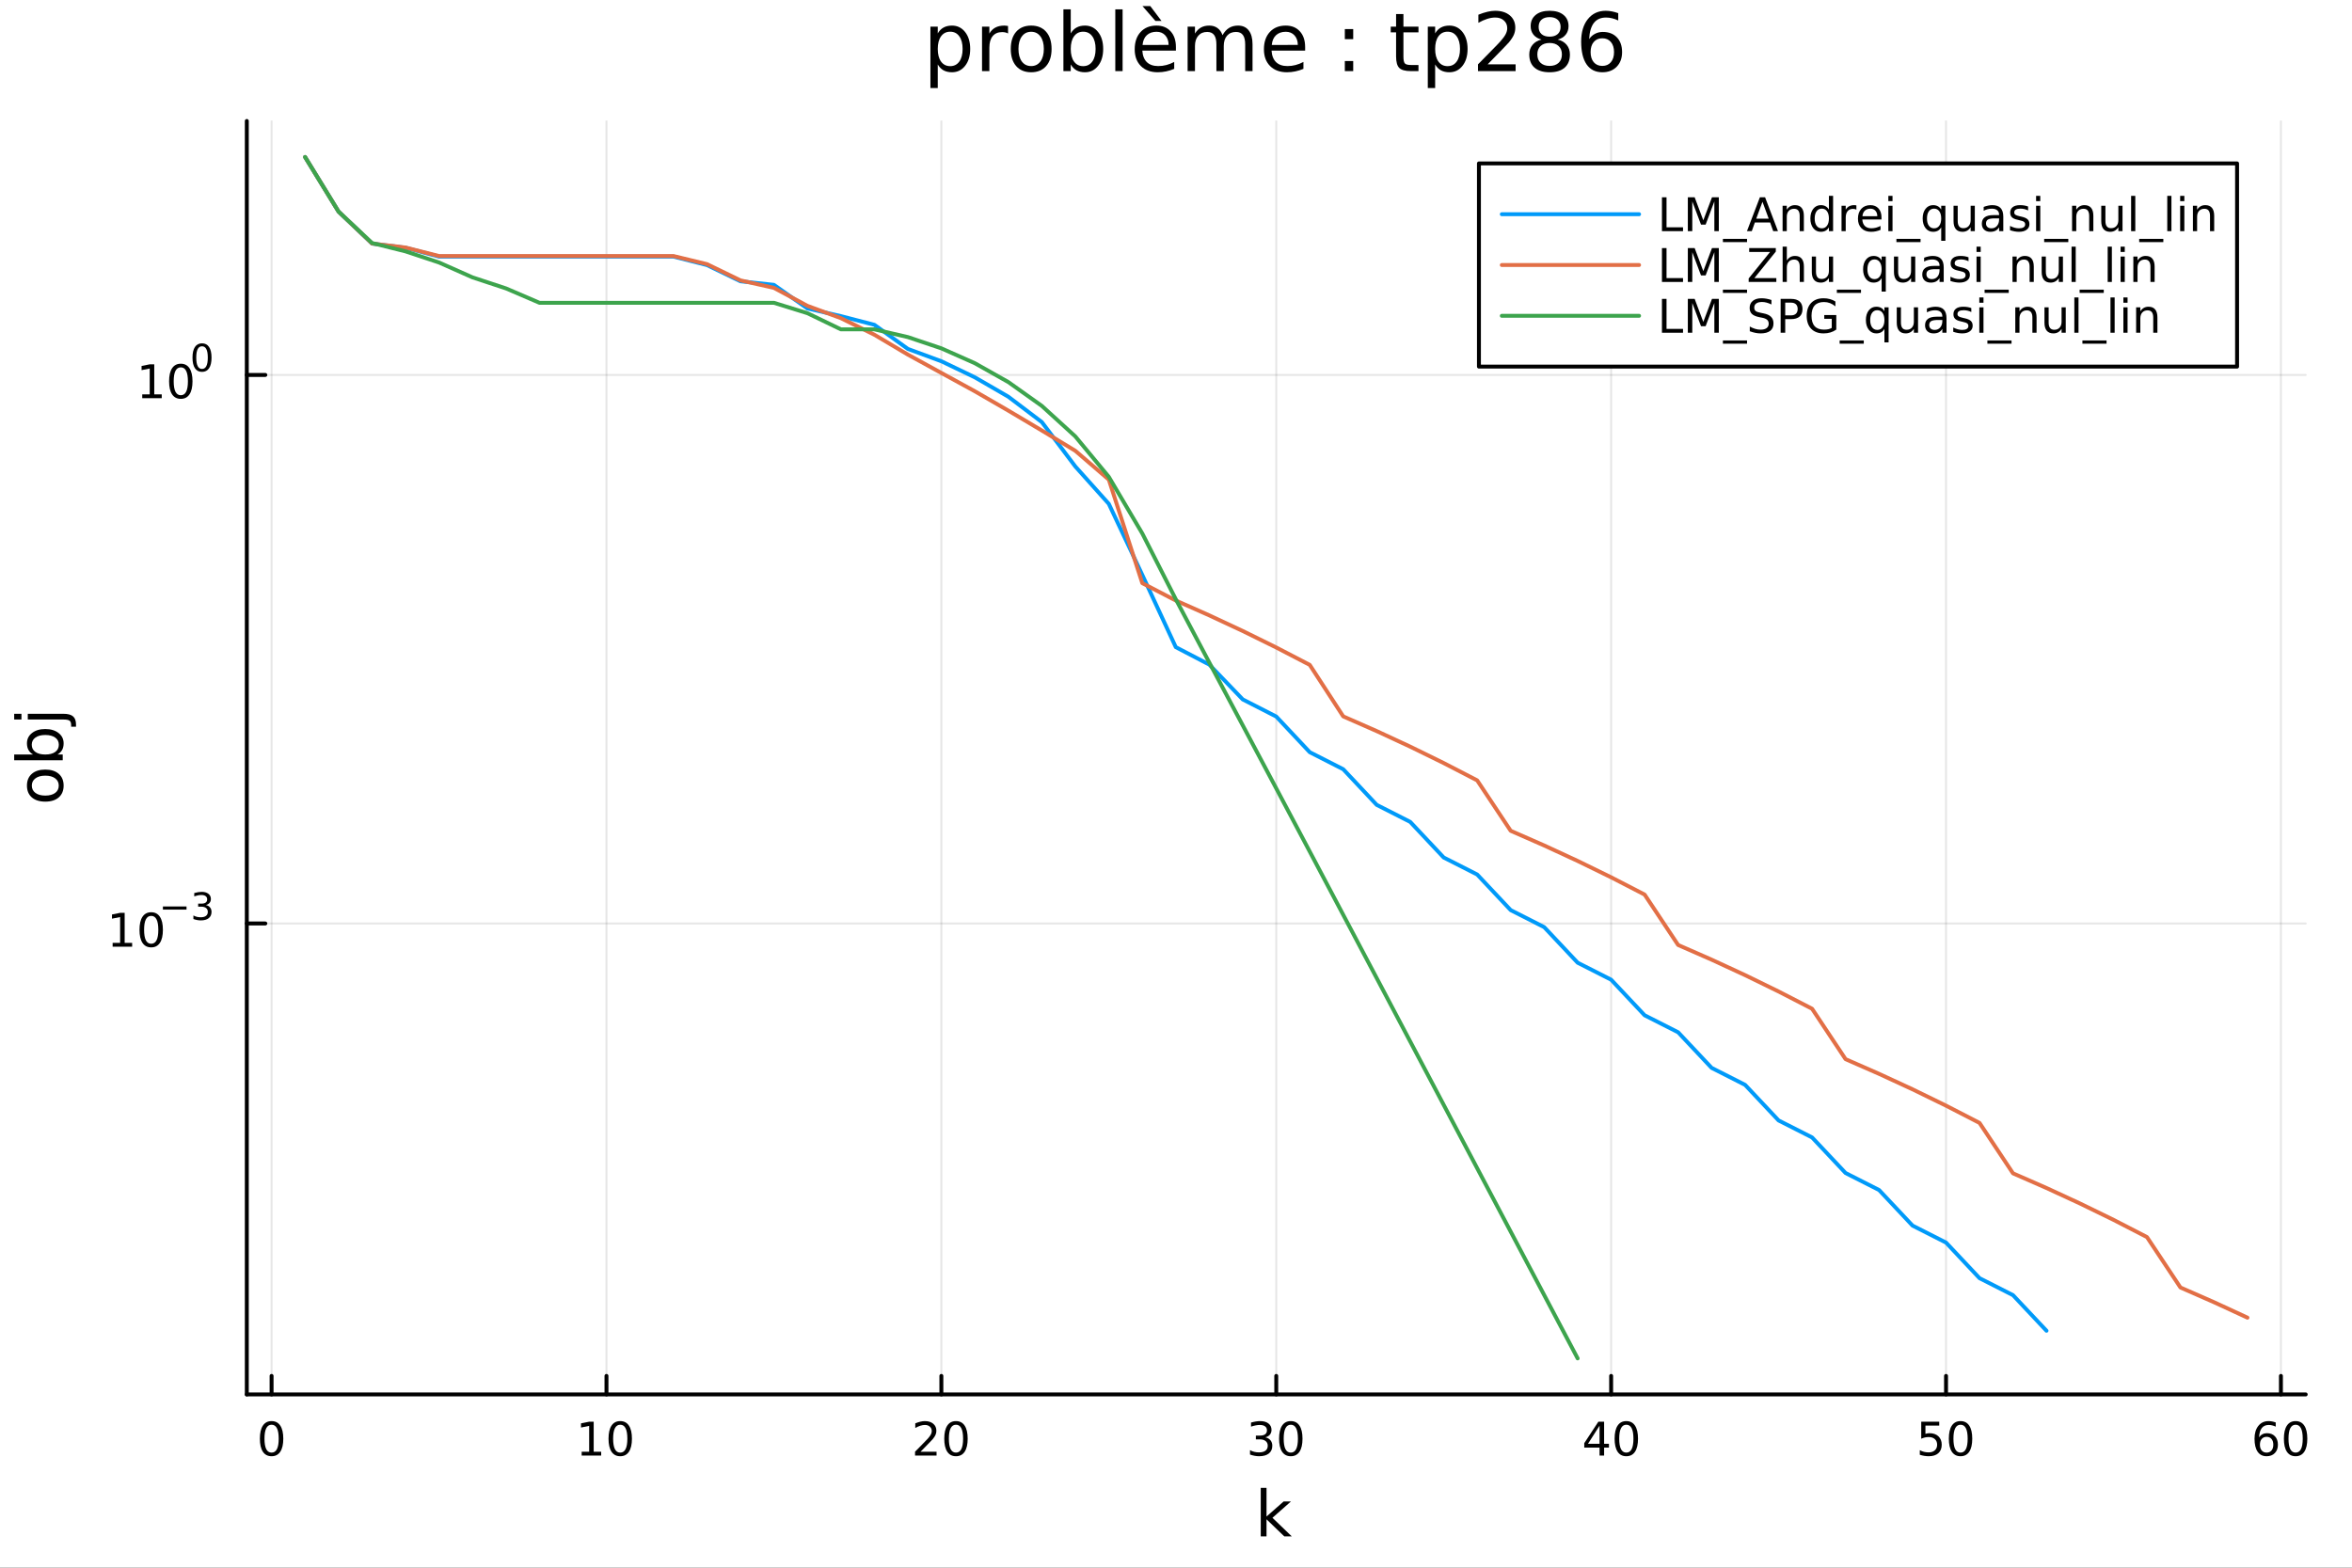 <?xml version="1.0" encoding="utf-8"?>
<svg xmlns="http://www.w3.org/2000/svg" xmlns:xlink="http://www.w3.org/1999/xlink" width="600" height="400" viewBox="0 0 2400 1600">
<rect x="0" y="0" width="2400" height="1600" fill="#333333" stroke="none"/>
<defs>
  <clipPath id="clip500">
    <rect x="0" y="0" width="2400" height="1600"/>
  </clipPath>
</defs>
<path clip-path="url(#clip500)" d="M0 1600 L2400 1600 L2400 0 L0 0  Z" fill="#ffffff" fill-rule="evenodd" fill-opacity="1"/>
<defs>
  <clipPath id="clip501">
    <rect x="480" y="0" width="1681" height="1600"/>
  </clipPath>
</defs>
<path clip-path="url(#clip500)" d="M251.842 1423.18 L2352.76 1423.18 L2352.76 123.472 L251.842 123.472  Z" fill="#ffffff" fill-rule="evenodd" fill-opacity="1"/>
<defs>
  <clipPath id="clip502">
    <rect x="251" y="123" width="2102" height="1301"/>
  </clipPath>
</defs>
<polyline clip-path="url(#clip502)" style="stroke:#000000; stroke-linecap:round; stroke-linejoin:round; stroke-width:2; stroke-opacity:0.1; fill:none" points="277.13,1423.18 277.13,123.472 "/>
<polyline clip-path="url(#clip502)" style="stroke:#000000; stroke-linecap:round; stroke-linejoin:round; stroke-width:2; stroke-opacity:0.1; fill:none" points="618.853,1423.18 618.853,123.472 "/>
<polyline clip-path="url(#clip502)" style="stroke:#000000; stroke-linecap:round; stroke-linejoin:round; stroke-width:2; stroke-opacity:0.1; fill:none" points="960.576,1423.18 960.576,123.472 "/>
<polyline clip-path="url(#clip502)" style="stroke:#000000; stroke-linecap:round; stroke-linejoin:round; stroke-width:2; stroke-opacity:0.1; fill:none" points="1302.3,1423.18 1302.3,123.472 "/>
<polyline clip-path="url(#clip502)" style="stroke:#000000; stroke-linecap:round; stroke-linejoin:round; stroke-width:2; stroke-opacity:0.1; fill:none" points="1644.02,1423.18 1644.02,123.472 "/>
<polyline clip-path="url(#clip502)" style="stroke:#000000; stroke-linecap:round; stroke-linejoin:round; stroke-width:2; stroke-opacity:0.1; fill:none" points="1985.75,1423.18 1985.75,123.472 "/>
<polyline clip-path="url(#clip502)" style="stroke:#000000; stroke-linecap:round; stroke-linejoin:round; stroke-width:2; stroke-opacity:0.1; fill:none" points="2327.47,1423.18 2327.47,123.472 "/>
<polyline clip-path="url(#clip500)" style="stroke:#000000; stroke-linecap:round; stroke-linejoin:round; stroke-width:4; stroke-opacity:1; fill:none" points="251.842,1423.18 2352.76,1423.18 "/>
<polyline clip-path="url(#clip500)" style="stroke:#000000; stroke-linecap:round; stroke-linejoin:round; stroke-width:4; stroke-opacity:1; fill:none" points="277.13,1423.18 277.13,1404.28 "/>
<polyline clip-path="url(#clip500)" style="stroke:#000000; stroke-linecap:round; stroke-linejoin:round; stroke-width:4; stroke-opacity:1; fill:none" points="618.853,1423.18 618.853,1404.28 "/>
<polyline clip-path="url(#clip500)" style="stroke:#000000; stroke-linecap:round; stroke-linejoin:round; stroke-width:4; stroke-opacity:1; fill:none" points="960.576,1423.18 960.576,1404.28 "/>
<polyline clip-path="url(#clip500)" style="stroke:#000000; stroke-linecap:round; stroke-linejoin:round; stroke-width:4; stroke-opacity:1; fill:none" points="1302.3,1423.18 1302.3,1404.28 "/>
<polyline clip-path="url(#clip500)" style="stroke:#000000; stroke-linecap:round; stroke-linejoin:round; stroke-width:4; stroke-opacity:1; fill:none" points="1644.02,1423.18 1644.02,1404.28 "/>
<polyline clip-path="url(#clip500)" style="stroke:#000000; stroke-linecap:round; stroke-linejoin:round; stroke-width:4; stroke-opacity:1; fill:none" points="1985.75,1423.18 1985.75,1404.28 "/>
<polyline clip-path="url(#clip500)" style="stroke:#000000; stroke-linecap:round; stroke-linejoin:round; stroke-width:4; stroke-opacity:1; fill:none" points="2327.47,1423.18 2327.47,1404.28 "/>
<path clip-path="url(#clip500)" d="M277.13 1454.1 Q273.519 1454.1 271.69 1457.66 Q269.885 1461.2 269.885 1468.33 Q269.885 1475.44 271.69 1479.01 Q273.519 1482.55 277.13 1482.55 Q280.764 1482.55 282.57 1479.01 Q284.398 1475.44 284.398 1468.33 Q284.398 1461.2 282.57 1457.66 Q280.764 1454.1 277.13 1454.1 M277.13 1450.39 Q282.94 1450.39 285.996 1455 Q289.074 1459.58 289.074 1468.33 Q289.074 1477.06 285.996 1481.67 Q282.94 1486.25 277.13 1486.25 Q271.32 1486.25 268.241 1481.67 Q265.185 1477.06 265.185 1468.33 Q265.185 1459.58 268.241 1455 Q271.32 1450.39 277.13 1450.39 Z" fill="#000000" fill-rule="nonzero" fill-opacity="1" /><path clip-path="url(#clip500)" d="M593.541 1481.64 L601.179 1481.64 L601.179 1455.28 L592.869 1456.95 L592.869 1452.69 L601.133 1451.02 L605.809 1451.02 L605.809 1481.64 L613.448 1481.64 L613.448 1485.58 L593.541 1485.58 L593.541 1481.64 Z" fill="#000000" fill-rule="nonzero" fill-opacity="1" /><path clip-path="url(#clip500)" d="M632.892 1454.1 Q629.281 1454.1 627.452 1457.66 Q625.647 1461.2 625.647 1468.33 Q625.647 1475.44 627.452 1479.01 Q629.281 1482.55 632.892 1482.55 Q636.526 1482.55 638.332 1479.01 Q640.161 1475.44 640.161 1468.33 Q640.161 1461.2 638.332 1457.66 Q636.526 1454.1 632.892 1454.1 M632.892 1450.39 Q638.702 1450.39 641.758 1455 Q644.837 1459.58 644.837 1468.33 Q644.837 1477.06 641.758 1481.67 Q638.702 1486.25 632.892 1486.25 Q627.082 1486.25 624.003 1481.67 Q620.948 1477.06 620.948 1468.33 Q620.948 1459.58 624.003 1455 Q627.082 1450.39 632.892 1450.39 Z" fill="#000000" fill-rule="nonzero" fill-opacity="1" /><path clip-path="url(#clip500)" d="M939.349 1481.64 L955.669 1481.64 L955.669 1485.58 L933.724 1485.58 L933.724 1481.64 Q936.386 1478.89 940.97 1474.26 Q945.576 1469.61 946.757 1468.27 Q949.002 1465.74 949.882 1464.01 Q950.784 1462.25 950.784 1460.56 Q950.784 1457.8 948.84 1456.07 Q946.919 1454.33 943.817 1454.33 Q941.618 1454.33 939.164 1455.09 Q936.734 1455.86 933.956 1457.41 L933.956 1452.69 Q936.78 1451.55 939.234 1450.97 Q941.687 1450.39 943.724 1450.39 Q949.095 1450.39 952.289 1453.08 Q955.483 1455.77 955.483 1460.26 Q955.483 1462.39 954.673 1464.31 Q953.886 1466.2 951.78 1468.8 Q951.201 1469.47 948.099 1472.69 Q944.997 1475.88 939.349 1481.64 Z" fill="#000000" fill-rule="nonzero" fill-opacity="1" /><path clip-path="url(#clip500)" d="M975.483 1454.1 Q971.872 1454.1 970.044 1457.66 Q968.238 1461.2 968.238 1468.33 Q968.238 1475.44 970.044 1479.01 Q971.872 1482.55 975.483 1482.55 Q979.118 1482.55 980.923 1479.01 Q982.752 1475.44 982.752 1468.33 Q982.752 1461.2 980.923 1457.66 Q979.118 1454.1 975.483 1454.1 M975.483 1450.39 Q981.294 1450.39 984.349 1455 Q987.428 1459.58 987.428 1468.33 Q987.428 1477.06 984.349 1481.67 Q981.294 1486.25 975.483 1486.25 Q969.673 1486.25 966.595 1481.67 Q963.539 1477.06 963.539 1468.33 Q963.539 1459.58 966.595 1455 Q969.673 1450.39 975.483 1450.39 Z" fill="#000000" fill-rule="nonzero" fill-opacity="1" /><path clip-path="url(#clip500)" d="M1291.14 1466.95 Q1294.5 1467.66 1296.37 1469.93 Q1298.27 1472.2 1298.27 1475.53 Q1298.27 1480.65 1294.75 1483.45 Q1291.23 1486.25 1284.75 1486.25 Q1282.58 1486.25 1280.26 1485.81 Q1277.97 1485.39 1275.52 1484.54 L1275.52 1480.02 Q1277.46 1481.16 1279.78 1481.74 Q1282.09 1482.32 1284.61 1482.32 Q1289.01 1482.32 1291.3 1480.58 Q1293.62 1478.84 1293.62 1475.53 Q1293.62 1472.48 1291.47 1470.77 Q1289.34 1469.03 1285.52 1469.03 L1281.49 1469.03 L1281.49 1465.19 L1285.7 1465.19 Q1289.15 1465.19 1290.98 1463.82 Q1292.81 1462.43 1292.81 1459.84 Q1292.81 1457.18 1290.91 1455.77 Q1289.04 1454.33 1285.52 1454.33 Q1283.6 1454.33 1281.4 1454.75 Q1279.2 1455.16 1276.56 1456.04 L1276.56 1451.88 Q1279.22 1451.14 1281.54 1450.77 Q1283.87 1450.39 1285.93 1450.39 Q1291.26 1450.39 1294.36 1452.83 Q1297.46 1455.23 1297.46 1459.35 Q1297.46 1462.22 1295.82 1464.21 Q1294.17 1466.18 1291.14 1466.95 Z" fill="#000000" fill-rule="nonzero" fill-opacity="1" /><path clip-path="url(#clip500)" d="M1317.14 1454.1 Q1313.53 1454.1 1311.7 1457.66 Q1309.89 1461.2 1309.89 1468.33 Q1309.89 1475.44 1311.7 1479.01 Q1313.53 1482.55 1317.14 1482.55 Q1320.77 1482.55 1322.58 1479.01 Q1324.41 1475.44 1324.41 1468.33 Q1324.41 1461.2 1322.58 1457.66 Q1320.77 1454.1 1317.14 1454.1 M1317.14 1450.39 Q1322.95 1450.39 1326 1455 Q1329.08 1459.58 1329.08 1468.33 Q1329.08 1477.06 1326 1481.67 Q1322.95 1486.25 1317.14 1486.25 Q1311.33 1486.25 1308.25 1481.67 Q1305.19 1477.06 1305.19 1468.33 Q1305.19 1459.58 1308.25 1455 Q1311.33 1450.39 1317.14 1450.39 Z" fill="#000000" fill-rule="nonzero" fill-opacity="1" /><path clip-path="url(#clip500)" d="M1632.19 1455.09 L1620.39 1473.54 L1632.19 1473.54 L1632.19 1455.09 M1630.97 1451.02 L1636.85 1451.02 L1636.85 1473.54 L1641.78 1473.54 L1641.78 1477.43 L1636.85 1477.43 L1636.85 1485.58 L1632.19 1485.58 L1632.19 1477.43 L1616.59 1477.43 L1616.59 1472.92 L1630.97 1451.02 Z" fill="#000000" fill-rule="nonzero" fill-opacity="1" /><path clip-path="url(#clip500)" d="M1659.51 1454.1 Q1655.9 1454.1 1654.07 1457.66 Q1652.26 1461.2 1652.26 1468.33 Q1652.26 1475.44 1654.07 1479.01 Q1655.9 1482.55 1659.51 1482.55 Q1663.14 1482.55 1664.95 1479.01 Q1666.78 1475.44 1666.78 1468.33 Q1666.78 1461.2 1664.95 1457.66 Q1663.14 1454.1 1659.51 1454.1 M1659.51 1450.39 Q1665.32 1450.39 1668.37 1455 Q1671.45 1459.58 1671.45 1468.33 Q1671.45 1477.06 1668.37 1481.67 Q1665.32 1486.25 1659.51 1486.25 Q1653.7 1486.25 1650.62 1481.67 Q1647.56 1477.06 1647.56 1468.33 Q1647.56 1459.58 1650.62 1455 Q1653.7 1450.39 1659.51 1450.39 Z" fill="#000000" fill-rule="nonzero" fill-opacity="1" /><path clip-path="url(#clip500)" d="M1960.44 1451.02 L1978.8 1451.02 L1978.8 1454.96 L1964.73 1454.96 L1964.73 1463.43 Q1965.75 1463.08 1966.76 1462.92 Q1967.78 1462.73 1968.8 1462.73 Q1974.59 1462.73 1977.97 1465.9 Q1981.35 1469.08 1981.35 1474.49 Q1981.35 1480.07 1977.87 1483.17 Q1974.4 1486.25 1968.08 1486.25 Q1965.91 1486.25 1963.64 1485.88 Q1961.39 1485.51 1958.99 1484.77 L1958.99 1480.07 Q1961.07 1481.2 1963.29 1481.76 Q1965.51 1482.32 1967.99 1482.32 Q1972 1482.32 1974.33 1480.21 Q1976.67 1478.1 1976.67 1474.49 Q1976.67 1470.88 1974.33 1468.77 Q1972 1466.67 1967.99 1466.67 Q1966.12 1466.67 1964.24 1467.08 Q1962.39 1467.5 1960.44 1468.38 L1960.44 1451.02 Z" fill="#000000" fill-rule="nonzero" fill-opacity="1" /><path clip-path="url(#clip500)" d="M2000.56 1454.1 Q1996.95 1454.1 1995.12 1457.66 Q1993.31 1461.2 1993.31 1468.33 Q1993.31 1475.44 1995.12 1479.01 Q1996.95 1482.55 2000.56 1482.55 Q2004.19 1482.55 2006 1479.01 Q2007.83 1475.44 2007.83 1468.33 Q2007.83 1461.2 2006 1457.66 Q2004.19 1454.1 2000.56 1454.1 M2000.56 1450.39 Q2006.37 1450.39 2009.43 1455 Q2012.5 1459.58 2012.5 1468.33 Q2012.5 1477.06 2009.43 1481.67 Q2006.37 1486.25 2000.56 1486.25 Q1994.75 1486.25 1991.67 1481.67 Q1988.62 1477.06 1988.62 1468.33 Q1988.62 1459.58 1991.67 1455 Q1994.75 1450.39 2000.56 1450.39 Z" fill="#000000" fill-rule="nonzero" fill-opacity="1" /><path clip-path="url(#clip500)" d="M2312.87 1466.44 Q2309.73 1466.44 2307.87 1468.59 Q2306.04 1470.74 2306.04 1474.49 Q2306.04 1478.22 2307.87 1480.39 Q2309.73 1482.55 2312.87 1482.55 Q2316.02 1482.55 2317.85 1480.39 Q2319.7 1478.22 2319.7 1474.49 Q2319.7 1470.74 2317.85 1468.59 Q2316.02 1466.44 2312.87 1466.44 M2322.16 1451.78 L2322.16 1456.04 Q2320.4 1455.21 2318.59 1454.77 Q2316.81 1454.33 2315.05 1454.33 Q2310.42 1454.33 2307.97 1457.45 Q2305.54 1460.58 2305.19 1466.9 Q2306.55 1464.89 2308.61 1463.82 Q2310.67 1462.73 2313.15 1462.73 Q2318.36 1462.73 2321.37 1465.9 Q2324.4 1469.05 2324.4 1474.49 Q2324.4 1479.82 2321.25 1483.03 Q2318.11 1486.25 2312.87 1486.25 Q2306.88 1486.25 2303.71 1481.67 Q2300.54 1477.06 2300.54 1468.33 Q2300.54 1460.14 2304.42 1455.28 Q2308.31 1450.39 2314.86 1450.39 Q2316.62 1450.39 2318.41 1450.74 Q2320.21 1451.09 2322.16 1451.78 Z" fill="#000000" fill-rule="nonzero" fill-opacity="1" /><path clip-path="url(#clip500)" d="M2342.46 1454.1 Q2338.85 1454.1 2337.02 1457.66 Q2335.21 1461.2 2335.21 1468.33 Q2335.21 1475.44 2337.02 1479.01 Q2338.85 1482.55 2342.46 1482.55 Q2346.09 1482.55 2347.9 1479.01 Q2349.73 1475.44 2349.73 1468.33 Q2349.73 1461.2 2347.9 1457.66 Q2346.09 1454.1 2342.46 1454.1 M2342.46 1450.39 Q2348.27 1450.39 2351.32 1455 Q2354.4 1459.58 2354.4 1468.33 Q2354.4 1477.06 2351.32 1481.67 Q2348.27 1486.25 2342.46 1486.25 Q2336.65 1486.25 2333.57 1481.67 Q2330.51 1477.06 2330.51 1468.33 Q2330.51 1459.58 2333.57 1455 Q2336.65 1450.39 2342.46 1450.39 Z" fill="#000000" fill-rule="nonzero" fill-opacity="1" /><path clip-path="url(#clip500)" d="M1286.48 1518.52 L1292.37 1518.52 L1292.37 1547.77 L1309.84 1532.4 L1317.32 1532.4 L1298.42 1549.07 L1318.12 1568.04 L1310.48 1568.04 L1292.37 1550.63 L1292.37 1568.04 L1286.48 1568.04 L1286.48 1518.52 Z" fill="#000000" fill-rule="nonzero" fill-opacity="1" /><polyline clip-path="url(#clip502)" style="stroke:#000000; stroke-linecap:round; stroke-linejoin:round; stroke-width:2; stroke-opacity:0.1; fill:none" points="251.842,942.508 2352.76,942.508 "/>
<polyline clip-path="url(#clip502)" style="stroke:#000000; stroke-linecap:round; stroke-linejoin:round; stroke-width:2; stroke-opacity:0.1; fill:none" points="251.842,382.678 2352.76,382.678 "/>
<polyline clip-path="url(#clip500)" style="stroke:#000000; stroke-linecap:round; stroke-linejoin:round; stroke-width:4; stroke-opacity:1; fill:none" points="251.842,1423.18 251.842,123.472 "/>
<polyline clip-path="url(#clip500)" style="stroke:#000000; stroke-linecap:round; stroke-linejoin:round; stroke-width:4; stroke-opacity:1; fill:none" points="251.842,942.508 270.74,942.508 "/>
<polyline clip-path="url(#clip500)" style="stroke:#000000; stroke-linecap:round; stroke-linejoin:round; stroke-width:4; stroke-opacity:1; fill:none" points="251.842,382.678 270.74,382.678 "/>
<path clip-path="url(#clip500)" d="M114.931 962.301 L122.57 962.301 L122.57 935.935 L114.26 937.602 L114.26 933.343 L122.524 931.676 L127.2 931.676 L127.2 962.301 L134.839 962.301 L134.839 966.236 L114.931 966.236 L114.931 962.301 Z" fill="#000000" fill-rule="nonzero" fill-opacity="1" /><path clip-path="url(#clip500)" d="M154.283 934.755 Q150.672 934.755 148.843 938.319 Q147.038 941.861 147.038 948.991 Q147.038 956.097 148.843 959.662 Q150.672 963.203 154.283 963.203 Q157.917 963.203 159.723 959.662 Q161.552 956.097 161.552 948.991 Q161.552 941.861 159.723 938.319 Q157.917 934.755 154.283 934.755 M154.283 931.051 Q160.093 931.051 163.149 935.657 Q166.227 940.241 166.227 948.991 Q166.227 957.717 163.149 962.324 Q160.093 966.907 154.283 966.907 Q148.473 966.907 145.394 962.324 Q142.339 957.717 142.339 948.991 Q142.339 940.241 145.394 935.657 Q148.473 931.051 154.283 931.051 Z" fill="#000000" fill-rule="nonzero" fill-opacity="1" /><path clip-path="url(#clip500)" d="M166.227 925.152 L190.339 925.152 L190.339 928.35 L166.227 928.35 L166.227 925.152 Z" fill="#000000" fill-rule="nonzero" fill-opacity="1" /><path clip-path="url(#clip500)" d="M210.05 923.685 Q212.777 924.268 214.3 926.111 Q215.842 927.955 215.842 930.663 Q215.842 934.819 212.984 937.095 Q210.125 939.371 204.859 939.371 Q203.091 939.371 201.21 939.014 Q199.348 938.675 197.354 937.979 L197.354 934.312 Q198.934 935.233 200.815 935.703 Q202.696 936.174 204.746 936.174 Q208.319 936.174 210.181 934.763 Q212.062 933.352 212.062 930.663 Q212.062 928.18 210.313 926.789 Q208.583 925.378 205.479 925.378 L202.207 925.378 L202.207 922.256 L205.63 922.256 Q208.432 922.256 209.918 921.146 Q211.404 920.018 211.404 917.911 Q211.404 915.748 209.861 914.601 Q208.338 913.435 205.479 913.435 Q203.918 913.435 202.132 913.774 Q200.345 914.112 198.201 914.827 L198.201 911.441 Q200.364 910.84 202.244 910.539 Q204.144 910.238 205.818 910.238 Q210.144 910.238 212.664 912.212 Q215.184 914.169 215.184 917.516 Q215.184 919.848 213.849 921.466 Q212.513 923.065 210.05 923.685 Z" fill="#000000" fill-rule="nonzero" fill-opacity="1" /><path clip-path="url(#clip500)" d="M145.137 402.471 L152.776 402.471 L152.776 376.105 L144.465 377.772 L144.465 373.512 L152.729 371.846 L157.405 371.846 L157.405 402.471 L165.044 402.471 L165.044 406.406 L145.137 406.406 L145.137 402.471 Z" fill="#000000" fill-rule="nonzero" fill-opacity="1" /><path clip-path="url(#clip500)" d="M184.488 374.925 Q180.877 374.925 179.049 378.489 Q177.243 382.031 177.243 389.161 Q177.243 396.267 179.049 399.832 Q180.877 403.373 184.488 403.373 Q188.123 403.373 189.928 399.832 Q191.757 396.267 191.757 389.161 Q191.757 382.031 189.928 378.489 Q188.123 374.925 184.488 374.925 M184.488 371.221 Q190.299 371.221 193.354 375.827 Q196.433 380.411 196.433 389.161 Q196.433 397.887 193.354 402.494 Q190.299 407.077 184.488 407.077 Q178.678 407.077 175.6 402.494 Q172.544 397.887 172.544 389.161 Q172.544 380.411 175.6 375.827 Q178.678 371.221 184.488 371.221 Z" fill="#000000" fill-rule="nonzero" fill-opacity="1" /><path clip-path="url(#clip500)" d="M206.138 353.417 Q203.204 353.417 201.718 356.313 Q200.251 359.191 200.251 364.984 Q200.251 370.758 201.718 373.654 Q203.204 376.532 206.138 376.532 Q209.09 376.532 210.557 373.654 Q212.043 370.758 212.043 364.984 Q212.043 359.191 210.557 356.313 Q209.09 353.417 206.138 353.417 M206.138 350.408 Q210.858 350.408 213.341 354.15 Q215.842 357.874 215.842 364.984 Q215.842 372.074 213.341 375.817 Q210.858 379.541 206.138 379.541 Q201.417 379.541 198.915 375.817 Q196.433 372.074 196.433 364.984 Q196.433 357.874 198.915 354.15 Q201.417 350.408 206.138 350.408 Z" fill="#000000" fill-rule="nonzero" fill-opacity="1" /><path clip-path="url(#clip500)" d="M32.462 801.797 Q32.462 806.507 36.154 809.244 Q39.815 811.982 46.212 811.982 Q52.609 811.982 56.302 809.276 Q59.962 806.539 59.962 801.797 Q59.962 797.118 56.27 794.381 Q52.578 791.643 46.212 791.643 Q39.878 791.643 36.186 794.381 Q32.462 797.118 32.462 801.797 M27.497 801.797 Q27.497 794.158 32.462 789.797 Q37.427 785.437 46.212 785.437 Q54.965 785.437 59.962 789.797 Q64.927 794.158 64.927 801.797 Q64.927 809.467 59.962 813.828 Q54.965 818.156 46.212 818.156 Q37.427 818.156 32.462 813.828 Q27.497 809.467 27.497 801.797 Z" fill="#000000" fill-rule="nonzero" fill-opacity="1" /><path clip-path="url(#clip500)" d="M46.212 750.139 Q39.751 750.139 36.09 752.812 Q32.398 755.454 32.398 760.101 Q32.398 764.748 36.09 767.422 Q39.751 770.064 46.212 770.064 Q52.673 770.064 56.365 767.422 Q60.026 764.748 60.026 760.101 Q60.026 755.454 56.365 752.812 Q52.673 750.139 46.212 750.139 M33.767 770.064 Q30.584 768.218 29.056 765.417 Q27.497 762.584 27.497 758.669 Q27.497 752.176 32.653 748.134 Q37.809 744.06 46.212 744.06 Q54.615 744.06 59.771 748.134 Q64.927 752.176 64.927 758.669 Q64.927 762.584 63.399 765.417 Q61.84 768.218 58.657 770.064 L64.004 770.064 L64.004 775.952 L14.479 775.952 L14.479 770.064 L33.767 770.064 Z" fill="#000000" fill-rule="nonzero" fill-opacity="1" /><path clip-path="url(#clip500)" d="M28.356 734.352 L28.356 728.495 L64.641 728.495 Q71.452 728.495 74.508 731.105 Q77.563 733.684 77.563 739.445 L77.563 741.673 L72.598 741.673 L72.598 740.113 Q72.598 736.771 71.038 735.561 Q69.51 734.352 64.641 734.352 L28.356 734.352 M14.479 734.352 L14.479 728.495 L21.895 728.495 L21.895 734.352 L14.479 734.352 Z" fill="#000000" fill-rule="nonzero" fill-opacity="1" /><path clip-path="url(#clip500)" d="M956.899 65.77 L956.899 89.833 L949.405 89.833 L949.405 27.206 L956.899 27.206 L956.899 34.092 Q959.248 30.041 962.813 28.097 Q966.418 26.112 971.401 26.112 Q979.665 26.112 984.81 32.675 Q989.995 39.237 989.995 49.931 Q989.995 60.626 984.81 67.188 Q979.665 73.751 971.401 73.751 Q966.418 73.751 962.813 71.806 Q959.248 69.821 956.899 65.77 M982.257 49.931 Q982.257 41.708 978.855 37.05 Q975.492 32.35 969.578 32.35 Q963.664 32.35 960.261 37.05 Q956.899 41.708 956.899 49.931 Q956.899 58.155 960.261 62.854 Q963.664 67.512 969.578 67.512 Q975.492 67.512 978.855 62.854 Q982.257 58.155 982.257 49.931 Z" fill="#000000" fill-rule="nonzero" fill-opacity="1" /><path clip-path="url(#clip500)" d="M1028.64 34.173 Q1027.38 33.444 1025.89 33.12 Q1024.43 32.756 1022.64 32.756 Q1016.33 32.756 1012.92 36.888 Q1009.56 40.979 1009.56 48.676 L1009.56 72.576 L1002.07 72.576 L1002.07 27.206 L1009.56 27.206 L1009.56 34.254 Q1011.91 30.122 1015.68 28.138 Q1019.44 26.112 1024.83 26.112 Q1025.6 26.112 1026.53 26.234 Q1027.47 26.315 1028.6 26.517 L1028.64 34.173 Z" fill="#000000" fill-rule="nonzero" fill-opacity="1" /><path clip-path="url(#clip500)" d="M1052.22 32.431 Q1046.22 32.431 1042.74 37.131 Q1039.25 41.789 1039.25 49.931 Q1039.25 58.074 1042.7 62.773 Q1046.18 67.431 1052.22 67.431 Q1058.17 67.431 1061.66 62.732 Q1065.14 58.033 1065.14 49.931 Q1065.14 41.87 1061.66 37.171 Q1058.17 32.431 1052.22 32.431 M1052.22 26.112 Q1061.94 26.112 1067.49 32.431 Q1073.04 38.751 1073.04 49.931 Q1073.04 61.071 1067.49 67.431 Q1061.94 73.751 1052.22 73.751 Q1042.45 73.751 1036.9 67.431 Q1031.39 61.071 1031.39 49.931 Q1031.39 38.751 1036.9 32.431 Q1042.45 26.112 1052.22 26.112 Z" fill="#000000" fill-rule="nonzero" fill-opacity="1" /><path clip-path="url(#clip500)" d="M1117.96 49.931 Q1117.96 41.708 1114.56 37.05 Q1111.2 32.35 1105.28 32.35 Q1099.37 32.35 1095.97 37.05 Q1092.6 41.708 1092.6 49.931 Q1092.6 58.155 1095.97 62.854 Q1099.37 67.512 1105.28 67.512 Q1111.2 67.512 1114.56 62.854 Q1117.96 58.155 1117.96 49.931 M1092.6 34.092 Q1094.95 30.041 1098.52 28.097 Q1102.12 26.112 1107.11 26.112 Q1115.37 26.112 1120.51 32.675 Q1125.7 39.237 1125.7 49.931 Q1125.7 60.626 1120.51 67.188 Q1115.37 73.751 1107.11 73.751 Q1102.12 73.751 1098.52 71.806 Q1094.95 69.821 1092.6 65.77 L1092.6 72.576 L1085.11 72.576 L1085.11 9.544 L1092.6 9.544 L1092.6 34.092 Z" fill="#000000" fill-rule="nonzero" fill-opacity="1" /><path clip-path="url(#clip500)" d="M1138.06 9.544 L1145.51 9.544 L1145.51 72.576 L1138.06 72.576 L1138.06 9.544 Z" fill="#000000" fill-rule="nonzero" fill-opacity="1" /><path clip-path="url(#clip500)" d="M1199.91 48.028 L1199.91 51.673 L1165.64 51.673 Q1166.13 59.37 1170.26 63.421 Q1174.43 67.431 1181.85 67.431 Q1186.14 67.431 1190.15 66.378 Q1194.2 65.325 1198.17 63.218 L1198.17 70.267 Q1194.16 71.968 1189.95 72.86 Q1185.73 73.751 1181.4 73.751 Q1170.54 73.751 1164.18 67.431 Q1157.86 61.112 1157.86 50.337 Q1157.86 39.197 1163.86 32.675 Q1169.9 26.112 1180.1 26.112 Q1189.26 26.112 1194.57 32.026 Q1199.91 37.9 1199.91 48.028 M1192.46 45.84 Q1192.38 39.723 1189.02 36.077 Q1185.69 32.431 1180.18 32.431 Q1173.95 32.431 1170.18 35.956 Q1166.45 39.48 1165.88 45.88 L1192.46 45.84 M1173.78 6.222 L1185.21 21.373 L1179.01 21.373 L1165.8 6.222 L1173.78 6.222 Z" fill="#000000" fill-rule="nonzero" fill-opacity="1" /><path clip-path="url(#clip500)" d="M1247.47 35.915 Q1250.27 30.892 1254.15 28.502 Q1258.04 26.112 1263.31 26.112 Q1270.4 26.112 1274.25 31.095 Q1278.09 36.037 1278.09 45.192 L1278.09 72.576 L1270.6 72.576 L1270.6 45.435 Q1270.6 38.913 1268.29 35.753 Q1265.98 32.594 1261.24 32.594 Q1255.45 32.594 1252.09 36.442 Q1248.73 40.29 1248.73 46.934 L1248.73 72.576 L1241.23 72.576 L1241.23 45.435 Q1241.23 38.873 1238.92 35.753 Q1236.61 32.594 1231.79 32.594 Q1226.08 32.594 1222.72 36.482 Q1219.36 40.331 1219.36 46.934 L1219.36 72.576 L1211.86 72.576 L1211.86 27.206 L1219.36 27.206 L1219.36 34.254 Q1221.91 30.082 1225.47 28.097 Q1229.04 26.112 1233.94 26.112 Q1238.88 26.112 1242.33 28.624 Q1245.81 31.135 1247.47 35.915 Z" fill="#000000" fill-rule="nonzero" fill-opacity="1" /><path clip-path="url(#clip500)" d="M1331.77 48.028 L1331.77 51.673 L1297.5 51.673 Q1297.98 59.37 1302.12 63.421 Q1306.29 67.431 1313.7 67.431 Q1318 67.431 1322.01 66.378 Q1326.06 65.325 1330.03 63.218 L1330.03 70.267 Q1326.02 71.968 1321.8 72.86 Q1317.59 73.751 1313.26 73.751 Q1302.4 73.751 1296.04 67.431 Q1289.72 61.112 1289.72 50.337 Q1289.72 39.197 1295.72 32.675 Q1301.75 26.112 1311.96 26.112 Q1321.12 26.112 1326.42 32.026 Q1331.77 37.9 1331.77 48.028 M1324.32 45.84 Q1324.23 39.723 1320.87 36.077 Q1317.55 32.431 1312.04 32.431 Q1305.8 32.431 1302.04 35.956 Q1298.31 39.48 1297.74 45.88 L1324.32 45.84 Z" fill="#000000" fill-rule="nonzero" fill-opacity="1" /><path clip-path="url(#clip500)" d="M1372.28 62.287 L1380.83 62.287 L1380.83 72.576 L1372.28 72.576 L1372.28 62.287 M1372.28 29.677 L1380.83 29.677 L1380.83 39.966 L1372.28 39.966 L1372.28 29.677 Z" fill="#000000" fill-rule="nonzero" fill-opacity="1" /><path clip-path="url(#clip500)" d="M1432.07 14.324 L1432.07 27.206 L1447.42 27.206 L1447.42 32.999 L1432.07 32.999 L1432.07 57.628 Q1432.07 63.178 1433.57 64.758 Q1435.11 66.338 1439.77 66.338 L1447.42 66.338 L1447.42 72.576 L1439.77 72.576 Q1431.14 72.576 1427.86 69.376 Q1424.58 66.135 1424.58 57.628 L1424.58 32.999 L1419.11 32.999 L1419.11 27.206 L1424.58 27.206 L1424.58 14.324 L1432.07 14.324 Z" fill="#000000" fill-rule="nonzero" fill-opacity="1" /><path clip-path="url(#clip500)" d="M1464.44 65.77 L1464.44 89.833 L1456.94 89.833 L1456.94 27.206 L1464.44 27.206 L1464.44 34.092 Q1466.79 30.041 1470.35 28.097 Q1473.96 26.112 1478.94 26.112 Q1487.2 26.112 1492.35 32.675 Q1497.53 39.237 1497.53 49.931 Q1497.53 60.626 1492.35 67.188 Q1487.2 73.751 1478.94 73.751 Q1473.96 73.751 1470.35 71.806 Q1466.79 69.821 1464.44 65.77 M1489.8 49.931 Q1489.8 41.708 1486.39 37.05 Q1483.03 32.35 1477.12 32.35 Q1471.2 32.35 1467.8 37.05 Q1464.44 41.708 1464.44 49.931 Q1464.44 58.155 1467.8 62.854 Q1471.2 67.512 1477.12 67.512 Q1483.03 67.512 1486.39 62.854 Q1489.8 58.155 1489.8 49.931 Z" fill="#000000" fill-rule="nonzero" fill-opacity="1" /><path clip-path="url(#clip500)" d="M1517.99 65.689 L1546.55 65.689 L1546.55 72.576 L1508.15 72.576 L1508.15 65.689 Q1512.8 60.869 1520.83 52.767 Q1528.89 44.625 1530.95 42.275 Q1534.88 37.86 1536.42 34.822 Q1538 31.743 1538 28.786 Q1538 23.965 1534.6 20.927 Q1531.24 17.889 1525.81 17.889 Q1521.96 17.889 1517.67 19.226 Q1513.41 20.562 1508.55 23.276 L1508.55 15.013 Q1513.49 13.028 1517.79 12.015 Q1522.08 11.002 1525.65 11.002 Q1535.04 11.002 1540.63 15.701 Q1546.22 20.4 1546.22 28.259 Q1546.22 31.986 1544.81 35.348 Q1543.43 38.67 1539.74 43.207 Q1538.73 44.382 1533.3 50.013 Q1527.87 55.603 1517.99 65.689 Z" fill="#000000" fill-rule="nonzero" fill-opacity="1" /><path clip-path="url(#clip500)" d="M1581.22 43.855 Q1575.39 43.855 1572.03 46.974 Q1568.71 50.093 1568.71 55.562 Q1568.71 61.031 1572.03 64.15 Q1575.39 67.269 1581.22 67.269 Q1587.06 67.269 1590.42 64.15 Q1593.78 60.99 1593.78 55.562 Q1593.78 50.093 1590.42 46.974 Q1587.1 43.855 1581.22 43.855 M1573.04 40.371 Q1567.78 39.075 1564.82 35.47 Q1561.9 31.864 1561.9 26.679 Q1561.9 19.428 1567.05 15.215 Q1572.23 11.002 1581.22 11.002 Q1590.26 11.002 1595.4 15.215 Q1600.55 19.428 1600.55 26.679 Q1600.55 31.864 1597.59 35.47 Q1594.67 39.075 1589.45 40.371 Q1595.36 41.749 1598.64 45.759 Q1601.96 49.769 1601.96 55.562 Q1601.96 64.353 1596.58 69.052 Q1591.23 73.751 1581.22 73.751 Q1571.22 73.751 1565.83 69.052 Q1560.48 64.353 1560.48 55.562 Q1560.48 49.769 1563.81 45.759 Q1567.13 41.749 1573.04 40.371 M1570.04 27.449 Q1570.04 32.148 1572.96 34.781 Q1575.92 37.414 1581.22 37.414 Q1586.49 37.414 1589.45 34.781 Q1592.45 32.148 1592.45 27.449 Q1592.45 22.75 1589.45 20.117 Q1586.49 17.484 1581.22 17.484 Q1575.92 17.484 1572.96 20.117 Q1570.04 22.75 1570.04 27.449 Z" fill="#000000" fill-rule="nonzero" fill-opacity="1" /><path clip-path="url(#clip500)" d="M1635.02 39.075 Q1629.51 39.075 1626.27 42.842 Q1623.07 46.61 1623.07 53.172 Q1623.07 59.694 1626.27 63.502 Q1629.51 67.269 1635.02 67.269 Q1640.53 67.269 1643.73 63.502 Q1646.97 59.694 1646.97 53.172 Q1646.97 46.61 1643.73 42.842 Q1640.53 39.075 1635.02 39.075 M1651.26 13.433 L1651.26 20.887 Q1648.19 19.428 1645.03 18.659 Q1641.91 17.889 1638.83 17.889 Q1630.73 17.889 1626.43 23.358 Q1622.18 28.826 1621.57 39.885 Q1623.96 36.361 1627.57 34.498 Q1631.17 32.594 1635.51 32.594 Q1644.62 32.594 1649.89 38.143 Q1655.19 43.653 1655.19 53.172 Q1655.19 62.489 1649.68 68.12 Q1644.18 73.751 1635.02 73.751 Q1624.53 73.751 1618.98 65.73 Q1613.43 57.669 1613.43 42.397 Q1613.43 28.057 1620.23 19.55 Q1627.04 11.002 1638.5 11.002 Q1641.58 11.002 1644.7 11.61 Q1647.86 12.217 1651.26 13.433 Z" fill="#000000" fill-rule="nonzero" fill-opacity="1" /><polyline clip-path="url(#clip502)" style="stroke:#009af9; stroke-linecap:round; stroke-linejoin:round; stroke-width:4; stroke-opacity:1; fill:none" points="311.302,160.256 345.474,215.982 379.647,248.591 413.819,252.874 447.991,261.889 482.164,261.889 516.336,261.889 550.508,261.889 584.681,261.889 618.853,261.889 653.025,261.889 687.198,261.889 721.37,270.518 755.542,287.067 789.715,290.731 823.887,314.823 858.059,322.639 892.231,331.507 926.404,356.11 960.576,368.691 994.748,385.109 1028.92,404.9 1063.09,430.782 1097.27,476.092 1131.44,514.233 1165.61,586.758 1199.78,660.473 1233.95,678.282 1268.13,713.849 1302.3,731.318 1336.47,767.69 1370.64,785.09 1404.82,821.462 1438.99,838.834 1473.16,875.181 1507.33,892.539 1541.51,928.871 1575.68,946.222 1609.85,982.546 1644.02,999.893 1678.19,1036.21 1712.37,1053.56 1746.54,1089.88 1780.71,1107.22 1814.88,1143.54 1849.06,1160.88 1883.23,1197.2 1917.4,1214.54 1951.57,1250.86 1985.75,1268.2 2019.92,1304.52 2054.09,1321.86 2088.26,1358.18 "/>
<polyline clip-path="url(#clip502)" style="stroke:#e26f46; stroke-linecap:round; stroke-linejoin:round; stroke-width:4; stroke-opacity:1; fill:none" points="311.302,160.256 345.474,215.982 379.647,248.546 413.819,252.654 447.991,261.312 482.164,261.312 516.336,261.312 550.508,261.312 584.681,261.312 618.853,261.312 653.025,261.312 687.198,261.312 721.37,269.575 755.542,286.161 789.715,293.792 823.887,312.154 858.059,324.711 892.231,341.641 926.404,361.928 960.576,380.65 994.748,399.343 1028.92,419.094 1063.09,439.387 1097.27,460.088 1131.44,489.516 1165.61,595.168 1199.78,612.898 1233.95,628.044 1268.13,644.008 1302.3,660.845 1336.47,678.593 1370.64,731.155 1404.82,746.177 1438.99,762.042 1473.16,778.791 1507.33,796.466 1541.51,847.905 1575.68,862.889 1609.85,878.701 1644.02,895.398 1678.19,913.024 1712.37,964.465 1746.54,979.447 1780.71,995.244 1814.88,1011.93 1849.06,1029.54 1883.23,1081 1917.4,1095.98 1951.57,1111.77 1985.75,1128.45 2019.92,1146.06 2054.09,1197.52 2088.26,1212.5 2122.43,1228.29 2156.61,1244.97 2190.78,1262.58 2224.95,1314.04 2259.12,1329.02 2293.3,1344.81 "/>
<polyline clip-path="url(#clip502)" style="stroke:#3da44d; stroke-linecap:round; stroke-linejoin:round; stroke-width:4; stroke-opacity:1; fill:none" points="311.302,160.256 345.474,215.982 379.647,248.045 413.819,256.562 447.991,267.92 482.164,283.095 516.336,294.368 550.508,309.045 584.681,309.045 618.853,309.045 653.025,309.045 687.198,309.045 721.37,309.045 755.542,309.045 789.715,309.045 823.887,319.646 858.059,336.14 892.231,336.14 926.404,344.045 960.576,355.534 994.748,370.698 1028.92,389.956 1063.09,414.271 1097.27,445.414 1131.44,486.675 1165.61,544.456 1199.78,611.589 1233.95,676.135 1268.13,740.339 1302.3,804.654 1336.47,869.12 1370.64,933.688 1404.82,998.315 1438.99,1062.97 1473.16,1127.65 1507.33,1192.33 1541.51,1257.02 1575.68,1321.71 1609.85,1386.4 "/>
<path clip-path="url(#clip500)" d="M1509.12 374.156 L2282.73 374.156 L2282.73 166.796 L1509.12 166.796  Z" fill="#ffffff" fill-rule="evenodd" fill-opacity="1"/>
<polyline clip-path="url(#clip500)" style="stroke:#000000; stroke-linecap:round; stroke-linejoin:round; stroke-width:4; stroke-opacity:1; fill:none" points="1509.12,374.156 2282.73,374.156 2282.73,166.796 1509.12,166.796 1509.12,374.156 "/>
<polyline clip-path="url(#clip500)" style="stroke:#009af9; stroke-linecap:round; stroke-linejoin:round; stroke-width:4; stroke-opacity:1; fill:none" points="1532.46,218.636 1672.52,218.636 "/>
<path clip-path="url(#clip500)" d="M1695.87 201.356 L1700.54 201.356 L1700.54 231.981 L1717.37 231.981 L1717.37 235.916 L1695.87 235.916 L1695.87 201.356 Z" fill="#000000" fill-rule="nonzero" fill-opacity="1" /><path clip-path="url(#clip500)" d="M1722.28 201.356 L1729.25 201.356 L1738.07 224.874 L1746.93 201.356 L1753.9 201.356 L1753.9 235.916 L1749.34 235.916 L1749.34 205.569 L1740.43 229.272 L1735.73 229.272 L1726.82 205.569 L1726.82 235.916 L1722.28 235.916 L1722.28 201.356 Z" fill="#000000" fill-rule="nonzero" fill-opacity="1" /><path clip-path="url(#clip500)" d="M1782.69 243.786 L1782.69 247.096 L1758.07 247.096 L1758.07 243.786 L1782.69 243.786 Z" fill="#000000" fill-rule="nonzero" fill-opacity="1" /><path clip-path="url(#clip500)" d="M1798.44 205.962 L1792.09 223.161 L1804.8 223.161 L1798.44 205.962 M1795.8 201.356 L1801.1 201.356 L1814.27 235.916 L1809.41 235.916 L1806.26 227.05 L1790.68 227.05 L1787.53 235.916 L1782.6 235.916 L1795.8 201.356 Z" fill="#000000" fill-rule="nonzero" fill-opacity="1" /><path clip-path="url(#clip500)" d="M1840.68 220.268 L1840.68 235.916 L1836.42 235.916 L1836.42 220.407 Q1836.42 216.726 1834.99 214.897 Q1833.55 213.069 1830.68 213.069 Q1827.23 213.069 1825.24 215.268 Q1823.25 217.467 1823.25 221.263 L1823.25 235.916 L1818.97 235.916 L1818.97 209.99 L1823.25 209.99 L1823.25 214.018 Q1824.78 211.68 1826.84 210.522 Q1828.92 209.365 1831.63 209.365 Q1836.1 209.365 1838.39 212.143 Q1840.68 214.897 1840.68 220.268 Z" fill="#000000" fill-rule="nonzero" fill-opacity="1" /><path clip-path="url(#clip500)" d="M1866.24 213.925 L1866.24 199.897 L1870.5 199.897 L1870.5 235.916 L1866.24 235.916 L1866.24 232.027 Q1864.89 234.342 1862.83 235.476 Q1860.8 236.587 1857.93 236.587 Q1853.23 236.587 1850.26 232.837 Q1847.32 229.087 1847.32 222.976 Q1847.32 216.865 1850.26 213.115 Q1853.23 209.365 1857.93 209.365 Q1860.8 209.365 1862.83 210.499 Q1864.89 211.61 1866.24 213.925 M1851.72 222.976 Q1851.72 227.675 1853.64 230.36 Q1855.59 233.022 1858.97 233.022 Q1862.35 233.022 1864.29 230.36 Q1866.24 227.675 1866.24 222.976 Q1866.24 218.277 1864.29 215.615 Q1862.35 212.93 1858.97 212.93 Q1855.59 212.93 1853.64 215.615 Q1851.72 218.277 1851.72 222.976 Z" fill="#000000" fill-rule="nonzero" fill-opacity="1" /><path clip-path="url(#clip500)" d="M1894.29 213.971 Q1893.57 213.555 1892.72 213.37 Q1891.88 213.161 1890.87 213.161 Q1887.25 213.161 1885.31 215.522 Q1883.39 217.86 1883.39 222.258 L1883.39 235.916 L1879.11 235.916 L1879.11 209.99 L1883.39 209.99 L1883.39 214.018 Q1884.73 211.657 1886.88 210.522 Q1889.04 209.365 1892.12 209.365 Q1892.56 209.365 1893.09 209.434 Q1893.62 209.481 1894.27 209.596 L1894.29 213.971 Z" fill="#000000" fill-rule="nonzero" fill-opacity="1" /><path clip-path="url(#clip500)" d="M1919.89 221.888 L1919.89 223.971 L1900.31 223.971 Q1900.59 228.369 1902.95 230.684 Q1905.33 232.976 1909.57 232.976 Q1912.02 232.976 1914.31 232.374 Q1916.63 231.772 1918.9 230.569 L1918.9 234.596 Q1916.61 235.568 1914.2 236.078 Q1911.79 236.587 1909.31 236.587 Q1903.11 236.587 1899.48 232.976 Q1895.87 229.365 1895.87 223.207 Q1895.87 216.842 1899.29 213.115 Q1902.74 209.365 1908.57 209.365 Q1913.81 209.365 1916.84 212.745 Q1919.89 216.101 1919.89 221.888 M1915.63 220.638 Q1915.59 217.143 1913.67 215.059 Q1911.77 212.976 1908.62 212.976 Q1905.06 212.976 1902.9 214.99 Q1900.77 217.004 1900.45 220.661 L1915.63 220.638 Z" fill="#000000" fill-rule="nonzero" fill-opacity="1" /><path clip-path="url(#clip500)" d="M1926.88 209.99 L1931.14 209.99 L1931.14 235.916 L1926.88 235.916 L1926.88 209.99 M1926.88 199.897 L1931.14 199.897 L1931.14 205.291 L1926.88 205.291 L1926.88 199.897 Z" fill="#000000" fill-rule="nonzero" fill-opacity="1" /><path clip-path="url(#clip500)" d="M1959.75 243.786 L1959.75 247.096 L1935.12 247.096 L1935.12 243.786 L1959.75 243.786 Z" fill="#000000" fill-rule="nonzero" fill-opacity="1" /><path clip-path="url(#clip500)" d="M1966.3 222.976 Q1966.3 227.675 1968.23 230.36 Q1970.17 233.022 1973.55 233.022 Q1976.93 233.022 1978.87 230.36 Q1980.82 227.675 1980.82 222.976 Q1980.82 218.277 1978.87 215.615 Q1976.93 212.93 1973.55 212.93 Q1970.17 212.93 1968.23 215.615 Q1966.3 218.277 1966.3 222.976 M1980.82 232.027 Q1979.48 234.342 1977.42 235.476 Q1975.38 236.587 1972.51 236.587 Q1967.81 236.587 1964.85 232.837 Q1961.91 229.087 1961.91 222.976 Q1961.91 216.865 1964.85 213.115 Q1967.81 209.365 1972.51 209.365 Q1975.38 209.365 1977.42 210.499 Q1979.48 211.61 1980.82 213.925 L1980.82 209.99 L1985.08 209.99 L1985.08 245.777 L1980.82 245.777 L1980.82 232.027 Z" fill="#000000" fill-rule="nonzero" fill-opacity="1" /><path clip-path="url(#clip500)" d="M1993.41 225.684 L1993.41 209.99 L1997.67 209.99 L1997.67 225.522 Q1997.67 229.203 1999.11 231.055 Q2000.54 232.883 2003.41 232.883 Q2006.86 232.883 2008.85 230.684 Q2010.86 228.485 2010.86 224.689 L2010.86 209.99 L2015.12 209.99 L2015.12 235.916 L2010.86 235.916 L2010.86 231.934 Q2009.31 234.295 2007.25 235.453 Q2005.22 236.587 2002.51 236.587 Q1998.04 236.587 1995.73 233.809 Q1993.41 231.031 1993.41 225.684 M2004.13 209.365 L2004.13 209.365 Z" fill="#000000" fill-rule="nonzero" fill-opacity="1" /><path clip-path="url(#clip500)" d="M2035.68 222.883 Q2030.52 222.883 2028.53 224.064 Q2026.54 225.244 2026.54 228.092 Q2026.54 230.36 2028.02 231.703 Q2029.52 233.022 2032.09 233.022 Q2035.63 233.022 2037.76 230.522 Q2039.92 227.999 2039.92 223.832 L2039.92 222.883 L2035.68 222.883 M2044.17 221.124 L2044.17 235.916 L2039.92 235.916 L2039.92 231.981 Q2038.46 234.342 2036.28 235.476 Q2034.11 236.587 2030.96 236.587 Q2026.98 236.587 2024.61 234.365 Q2022.28 232.119 2022.28 228.369 Q2022.28 223.994 2025.19 221.772 Q2028.13 219.55 2033.94 219.55 L2039.92 219.55 L2039.92 219.133 Q2039.92 216.194 2037.97 214.596 Q2036.05 212.976 2032.55 212.976 Q2030.33 212.976 2028.23 213.508 Q2026.12 214.041 2024.17 215.106 L2024.17 211.17 Q2026.51 210.268 2028.71 209.828 Q2030.91 209.365 2032.99 209.365 Q2038.62 209.365 2041.4 212.282 Q2044.17 215.198 2044.17 221.124 Z" fill="#000000" fill-rule="nonzero" fill-opacity="1" /><path clip-path="url(#clip500)" d="M2069.48 210.754 L2069.48 214.782 Q2067.67 213.856 2065.73 213.393 Q2063.78 212.93 2061.7 212.93 Q2058.53 212.93 2056.93 213.902 Q2055.36 214.874 2055.36 216.819 Q2055.36 218.3 2056.49 219.157 Q2057.62 219.99 2061.05 220.754 L2062.51 221.078 Q2067.05 222.05 2068.94 223.832 Q2070.86 225.592 2070.86 228.763 Q2070.86 232.374 2067.99 234.481 Q2065.15 236.587 2060.15 236.587 Q2058.06 236.587 2055.8 236.17 Q2053.55 235.777 2051.05 234.967 L2051.05 230.569 Q2053.41 231.795 2055.7 232.42 Q2057.99 233.022 2060.24 233.022 Q2063.25 233.022 2064.87 232.004 Q2066.49 230.962 2066.49 229.087 Q2066.49 227.351 2065.31 226.425 Q2064.15 225.499 2060.19 224.643 L2058.71 224.295 Q2054.75 223.462 2052.99 221.749 Q2051.23 220.013 2051.23 217.004 Q2051.23 213.346 2053.83 211.356 Q2056.42 209.365 2061.19 209.365 Q2063.55 209.365 2065.63 209.712 Q2067.72 210.059 2069.48 210.754 Z" fill="#000000" fill-rule="nonzero" fill-opacity="1" /><path clip-path="url(#clip500)" d="M2077.65 209.99 L2081.91 209.99 L2081.91 235.916 L2077.65 235.916 L2077.65 209.99 M2077.65 199.897 L2081.91 199.897 L2081.91 205.291 L2077.65 205.291 L2077.65 199.897 Z" fill="#000000" fill-rule="nonzero" fill-opacity="1" /><path clip-path="url(#clip500)" d="M2110.52 243.786 L2110.52 247.096 L2085.89 247.096 L2085.89 243.786 L2110.52 243.786 Z" fill="#000000" fill-rule="nonzero" fill-opacity="1" /><path clip-path="url(#clip500)" d="M2136.07 220.268 L2136.07 235.916 L2131.81 235.916 L2131.81 220.407 Q2131.81 216.726 2130.38 214.897 Q2128.94 213.069 2126.07 213.069 Q2122.62 213.069 2120.63 215.268 Q2118.64 217.467 2118.64 221.263 L2118.64 235.916 L2114.36 235.916 L2114.36 209.99 L2118.64 209.99 L2118.64 214.018 Q2120.17 211.68 2122.23 210.522 Q2124.31 209.365 2127.02 209.365 Q2131.49 209.365 2133.78 212.143 Q2136.07 214.897 2136.07 220.268 Z" fill="#000000" fill-rule="nonzero" fill-opacity="1" /><path clip-path="url(#clip500)" d="M2144.13 225.684 L2144.13 209.99 L2148.39 209.99 L2148.39 225.522 Q2148.39 229.203 2149.82 231.055 Q2151.26 232.883 2154.13 232.883 Q2157.58 232.883 2159.57 230.684 Q2161.58 228.485 2161.58 224.689 L2161.58 209.99 L2165.84 209.99 L2165.84 235.916 L2161.58 235.916 L2161.58 231.934 Q2160.03 234.295 2157.97 235.453 Q2155.93 236.587 2153.23 236.587 Q2148.76 236.587 2146.44 233.809 Q2144.13 231.031 2144.13 225.684 M2154.85 209.365 L2154.85 209.365 Z" fill="#000000" fill-rule="nonzero" fill-opacity="1" /><path clip-path="url(#clip500)" d="M2174.61 199.897 L2178.87 199.897 L2178.87 235.916 L2174.61 235.916 L2174.61 199.897 Z" fill="#000000" fill-rule="nonzero" fill-opacity="1" /><path clip-path="url(#clip500)" d="M2207.48 243.786 L2207.48 247.096 L2182.85 247.096 L2182.85 243.786 L2207.48 243.786 Z" fill="#000000" fill-rule="nonzero" fill-opacity="1" /><path clip-path="url(#clip500)" d="M2211.49 199.897 L2215.75 199.897 L2215.75 235.916 L2211.49 235.916 L2211.49 199.897 Z" fill="#000000" fill-rule="nonzero" fill-opacity="1" /><path clip-path="url(#clip500)" d="M2224.66 209.99 L2228.92 209.99 L2228.92 235.916 L2224.66 235.916 L2224.66 209.99 M2224.66 199.897 L2228.92 199.897 L2228.92 205.291 L2224.66 205.291 L2224.66 199.897 Z" fill="#000000" fill-rule="nonzero" fill-opacity="1" /><path clip-path="url(#clip500)" d="M2259.38 220.268 L2259.38 235.916 L2255.12 235.916 L2255.12 220.407 Q2255.12 216.726 2253.69 214.897 Q2252.25 213.069 2249.38 213.069 Q2245.93 213.069 2243.94 215.268 Q2241.95 217.467 2241.95 221.263 L2241.95 235.916 L2237.67 235.916 L2237.67 209.99 L2241.95 209.99 L2241.95 214.018 Q2243.48 211.68 2245.54 210.522 Q2247.62 209.365 2250.33 209.365 Q2254.8 209.365 2257.09 212.143 Q2259.38 214.897 2259.38 220.268 Z" fill="#000000" fill-rule="nonzero" fill-opacity="1" /><polyline clip-path="url(#clip500)" style="stroke:#e26f46; stroke-linecap:round; stroke-linejoin:round; stroke-width:4; stroke-opacity:1; fill:none" points="1532.46,270.476 1672.52,270.476 "/>
<path clip-path="url(#clip500)" d="M1695.87 253.196 L1700.54 253.196 L1700.54 283.821 L1717.37 283.821 L1717.37 287.756 L1695.87 287.756 L1695.87 253.196 Z" fill="#000000" fill-rule="nonzero" fill-opacity="1" /><path clip-path="url(#clip500)" d="M1722.28 253.196 L1729.25 253.196 L1738.07 276.714 L1746.93 253.196 L1753.9 253.196 L1753.9 287.756 L1749.34 287.756 L1749.34 257.409 L1740.43 281.112 L1735.73 281.112 L1726.82 257.409 L1726.82 287.756 L1722.28 287.756 L1722.28 253.196 Z" fill="#000000" fill-rule="nonzero" fill-opacity="1" /><path clip-path="url(#clip500)" d="M1782.69 295.626 L1782.69 298.936 L1758.07 298.936 L1758.07 295.626 L1782.69 295.626 Z" fill="#000000" fill-rule="nonzero" fill-opacity="1" /><path clip-path="url(#clip500)" d="M1784.89 253.196 L1812.05 253.196 L1812.05 256.761 L1790.19 283.821 L1812.58 283.821 L1812.58 287.756 L1784.36 287.756 L1784.36 284.191 L1806.21 257.131 L1784.89 257.131 L1784.89 253.196 Z" fill="#000000" fill-rule="nonzero" fill-opacity="1" /><path clip-path="url(#clip500)" d="M1840.73 272.108 L1840.73 287.756 L1836.47 287.756 L1836.47 272.247 Q1836.47 268.566 1835.03 266.737 Q1833.6 264.909 1830.73 264.909 Q1827.28 264.909 1825.29 267.108 Q1823.3 269.307 1823.3 273.103 L1823.3 287.756 L1819.01 287.756 L1819.01 251.737 L1823.3 251.737 L1823.3 265.858 Q1824.82 263.52 1826.88 262.362 Q1828.97 261.205 1831.68 261.205 Q1836.14 261.205 1838.44 263.983 Q1840.73 266.737 1840.73 272.108 Z" fill="#000000" fill-rule="nonzero" fill-opacity="1" /><path clip-path="url(#clip500)" d="M1848.78 277.524 L1848.78 261.83 L1853.04 261.83 L1853.04 277.362 Q1853.04 281.043 1854.48 282.895 Q1855.91 284.723 1858.78 284.723 Q1862.23 284.723 1864.22 282.524 Q1866.24 280.325 1866.24 276.529 L1866.24 261.83 L1870.5 261.83 L1870.5 287.756 L1866.24 287.756 L1866.24 283.774 Q1864.69 286.135 1862.62 287.293 Q1860.59 288.427 1857.88 288.427 Q1853.41 288.427 1851.1 285.649 Q1848.78 282.871 1848.78 277.524 M1859.5 261.205 L1859.5 261.205 Z" fill="#000000" fill-rule="nonzero" fill-opacity="1" /><path clip-path="url(#clip500)" d="M1898.97 295.626 L1898.97 298.936 L1874.34 298.936 L1874.34 295.626 L1898.97 295.626 Z" fill="#000000" fill-rule="nonzero" fill-opacity="1" /><path clip-path="url(#clip500)" d="M1905.52 274.816 Q1905.52 279.515 1907.44 282.2 Q1909.38 284.862 1912.76 284.862 Q1916.14 284.862 1918.09 282.2 Q1920.03 279.515 1920.03 274.816 Q1920.03 270.117 1918.09 267.455 Q1916.14 264.77 1912.76 264.77 Q1909.38 264.77 1907.44 267.455 Q1905.52 270.117 1905.52 274.816 M1920.03 283.867 Q1918.69 286.182 1916.63 287.316 Q1914.59 288.427 1911.72 288.427 Q1907.02 288.427 1904.06 284.677 Q1901.12 280.927 1901.12 274.816 Q1901.12 268.705 1904.06 264.955 Q1907.02 261.205 1911.72 261.205 Q1914.59 261.205 1916.63 262.339 Q1918.69 263.45 1920.03 265.765 L1920.03 261.83 L1924.29 261.83 L1924.29 297.617 L1920.03 297.617 L1920.03 283.867 Z" fill="#000000" fill-rule="nonzero" fill-opacity="1" /><path clip-path="url(#clip500)" d="M1932.62 277.524 L1932.62 261.83 L1936.88 261.83 L1936.88 277.362 Q1936.88 281.043 1938.32 282.895 Q1939.75 284.723 1942.62 284.723 Q1946.07 284.723 1948.06 282.524 Q1950.08 280.325 1950.08 276.529 L1950.08 261.83 L1954.34 261.83 L1954.34 287.756 L1950.08 287.756 L1950.08 283.774 Q1948.53 286.135 1946.47 287.293 Q1944.43 288.427 1941.72 288.427 Q1937.25 288.427 1934.94 285.649 Q1932.62 282.871 1932.62 277.524 M1943.34 261.205 L1943.34 261.205 Z" fill="#000000" fill-rule="nonzero" fill-opacity="1" /><path clip-path="url(#clip500)" d="M1974.89 274.723 Q1969.73 274.723 1967.74 275.904 Q1965.75 277.084 1965.75 279.932 Q1965.75 282.2 1967.23 283.543 Q1968.74 284.862 1971.3 284.862 Q1974.85 284.862 1976.98 282.362 Q1979.13 279.839 1979.13 275.672 L1979.13 274.723 L1974.89 274.723 M1983.39 272.964 L1983.39 287.756 L1979.13 287.756 L1979.13 283.821 Q1977.67 286.182 1975.49 287.316 Q1973.32 288.427 1970.17 288.427 Q1966.19 288.427 1963.83 286.205 Q1961.49 283.959 1961.49 280.209 Q1961.49 275.834 1964.41 273.612 Q1967.35 271.39 1973.16 271.39 L1979.13 271.39 L1979.13 270.973 Q1979.13 268.034 1977.18 266.436 Q1975.26 264.816 1971.77 264.816 Q1969.55 264.816 1967.44 265.348 Q1965.33 265.881 1963.39 266.946 L1963.39 263.01 Q1965.73 262.108 1967.93 261.668 Q1970.12 261.205 1972.21 261.205 Q1977.83 261.205 1980.61 264.122 Q1983.39 267.038 1983.39 272.964 Z" fill="#000000" fill-rule="nonzero" fill-opacity="1" /><path clip-path="url(#clip500)" d="M2008.69 262.594 L2008.69 266.622 Q2006.88 265.696 2004.94 265.233 Q2002.99 264.77 2000.91 264.77 Q1997.74 264.77 1996.14 265.742 Q1994.57 266.714 1994.57 268.659 Q1994.57 270.14 1995.7 270.997 Q1996.84 271.83 2000.26 272.594 L2001.72 272.918 Q2006.26 273.89 2008.16 275.672 Q2010.08 277.432 2010.08 280.603 Q2010.08 284.214 2007.21 286.321 Q2004.36 288.427 1999.36 288.427 Q1997.28 288.427 1995.01 288.01 Q1992.76 287.617 1990.26 286.807 L1990.26 282.409 Q1992.62 283.635 1994.92 284.26 Q1997.21 284.862 1999.45 284.862 Q2002.46 284.862 2004.08 283.844 Q2005.7 282.802 2005.7 280.927 Q2005.7 279.191 2004.52 278.265 Q2003.36 277.339 1999.41 276.483 L1997.93 276.135 Q1993.97 275.302 1992.21 273.589 Q1990.45 271.853 1990.45 268.844 Q1990.45 265.186 1993.04 263.196 Q1995.63 261.205 2000.4 261.205 Q2002.76 261.205 2004.85 261.552 Q2006.93 261.899 2008.69 262.594 Z" fill="#000000" fill-rule="nonzero" fill-opacity="1" /><path clip-path="url(#clip500)" d="M2016.86 261.83 L2021.12 261.83 L2021.12 287.756 L2016.86 287.756 L2016.86 261.83 M2016.86 251.737 L2021.12 251.737 L2021.12 257.131 L2016.86 257.131 L2016.86 251.737 Z" fill="#000000" fill-rule="nonzero" fill-opacity="1" /><path clip-path="url(#clip500)" d="M2049.73 295.626 L2049.73 298.936 L2025.1 298.936 L2025.1 295.626 L2049.73 295.626 Z" fill="#000000" fill-rule="nonzero" fill-opacity="1" /><path clip-path="url(#clip500)" d="M2075.29 272.108 L2075.29 287.756 L2071.03 287.756 L2071.03 272.247 Q2071.03 268.566 2069.59 266.737 Q2068.16 264.909 2065.29 264.909 Q2061.84 264.909 2059.85 267.108 Q2057.86 269.307 2057.86 273.103 L2057.86 287.756 L2053.57 287.756 L2053.57 261.83 L2057.86 261.83 L2057.86 265.858 Q2059.38 263.52 2061.44 262.362 Q2063.53 261.205 2066.23 261.205 Q2070.7 261.205 2072.99 263.983 Q2075.29 266.737 2075.29 272.108 Z" fill="#000000" fill-rule="nonzero" fill-opacity="1" /><path clip-path="url(#clip500)" d="M2083.34 277.524 L2083.34 261.83 L2087.6 261.83 L2087.6 277.362 Q2087.6 281.043 2089.04 282.895 Q2090.47 284.723 2093.34 284.723 Q2096.79 284.723 2098.78 282.524 Q2100.79 280.325 2100.79 276.529 L2100.79 261.83 L2105.05 261.83 L2105.05 287.756 L2100.79 287.756 L2100.79 283.774 Q2099.24 286.135 2097.18 287.293 Q2095.15 288.427 2092.44 288.427 Q2087.97 288.427 2085.66 285.649 Q2083.34 282.871 2083.34 277.524 M2094.06 261.205 L2094.06 261.205 Z" fill="#000000" fill-rule="nonzero" fill-opacity="1" /><path clip-path="url(#clip500)" d="M2113.83 251.737 L2118.09 251.737 L2118.09 287.756 L2113.83 287.756 L2113.83 251.737 Z" fill="#000000" fill-rule="nonzero" fill-opacity="1" /><path clip-path="url(#clip500)" d="M2146.7 295.626 L2146.7 298.936 L2122.07 298.936 L2122.07 295.626 L2146.7 295.626 Z" fill="#000000" fill-rule="nonzero" fill-opacity="1" /><path clip-path="url(#clip500)" d="M2150.7 251.737 L2154.96 251.737 L2154.96 287.756 L2150.7 287.756 L2150.7 251.737 Z" fill="#000000" fill-rule="nonzero" fill-opacity="1" /><path clip-path="url(#clip500)" d="M2163.87 261.83 L2168.13 261.83 L2168.13 287.756 L2163.87 287.756 L2163.87 261.83 M2163.87 251.737 L2168.13 251.737 L2168.13 257.131 L2163.87 257.131 L2163.87 251.737 Z" fill="#000000" fill-rule="nonzero" fill-opacity="1" /><path clip-path="url(#clip500)" d="M2198.6 272.108 L2198.6 287.756 L2194.34 287.756 L2194.34 272.247 Q2194.34 268.566 2192.9 266.737 Q2191.47 264.909 2188.6 264.909 Q2185.15 264.909 2183.16 267.108 Q2181.16 269.307 2181.16 273.103 L2181.16 287.756 L2176.88 287.756 L2176.88 261.83 L2181.16 261.83 L2181.16 265.858 Q2182.69 263.52 2184.75 262.362 Q2186.84 261.205 2189.54 261.205 Q2194.01 261.205 2196.3 263.983 Q2198.6 266.737 2198.6 272.108 Z" fill="#000000" fill-rule="nonzero" fill-opacity="1" /><polyline clip-path="url(#clip500)" style="stroke:#3da44d; stroke-linecap:round; stroke-linejoin:round; stroke-width:4; stroke-opacity:1; fill:none" points="1532.46,322.316 1672.52,322.316 "/>
<path clip-path="url(#clip500)" d="M1695.87 305.036 L1700.54 305.036 L1700.54 335.661 L1717.37 335.661 L1717.37 339.596 L1695.87 339.596 L1695.87 305.036 Z" fill="#000000" fill-rule="nonzero" fill-opacity="1" /><path clip-path="url(#clip500)" d="M1722.28 305.036 L1729.25 305.036 L1738.07 328.554 L1746.93 305.036 L1753.9 305.036 L1753.9 339.596 L1749.34 339.596 L1749.34 309.249 L1740.43 332.952 L1735.73 332.952 L1726.82 309.249 L1726.82 339.596 L1722.28 339.596 L1722.28 305.036 Z" fill="#000000" fill-rule="nonzero" fill-opacity="1" /><path clip-path="url(#clip500)" d="M1782.69 347.466 L1782.69 350.776 L1758.07 350.776 L1758.07 347.466 L1782.69 347.466 Z" fill="#000000" fill-rule="nonzero" fill-opacity="1" /><path clip-path="url(#clip500)" d="M1807.6 306.17 L1807.6 310.73 Q1804.94 309.457 1802.58 308.832 Q1800.22 308.207 1798.02 308.207 Q1794.2 308.207 1792.12 309.688 Q1790.06 311.17 1790.06 313.901 Q1790.06 316.193 1791.42 317.374 Q1792.81 318.531 1796.65 319.249 L1799.48 319.827 Q1804.71 320.823 1807.19 323.346 Q1809.69 325.846 1809.69 330.059 Q1809.69 335.082 1806.31 337.674 Q1802.95 340.267 1796.44 340.267 Q1793.99 340.267 1791.21 339.711 Q1788.46 339.156 1785.5 338.068 L1785.5 333.253 Q1788.34 334.85 1791.07 335.661 Q1793.81 336.471 1796.44 336.471 Q1800.45 336.471 1802.63 334.897 Q1804.8 333.323 1804.8 330.406 Q1804.8 327.86 1803.23 326.424 Q1801.68 324.989 1798.11 324.272 L1795.26 323.716 Q1790.03 322.675 1787.69 320.452 Q1785.36 318.23 1785.36 314.272 Q1785.36 309.688 1788.57 307.05 Q1791.82 304.411 1797.49 304.411 Q1799.92 304.411 1802.44 304.851 Q1804.96 305.29 1807.6 306.17 Z" fill="#000000" fill-rule="nonzero" fill-opacity="1" /><path clip-path="url(#clip500)" d="M1821.65 308.878 L1821.65 321.864 L1827.53 321.864 Q1830.8 321.864 1832.58 320.175 Q1834.36 318.485 1834.36 315.36 Q1834.36 312.258 1832.58 310.568 Q1830.8 308.878 1827.53 308.878 L1821.65 308.878 M1816.98 305.036 L1827.53 305.036 Q1833.34 305.036 1836.31 307.675 Q1839.29 310.29 1839.29 315.36 Q1839.29 320.475 1836.31 323.091 Q1833.34 325.707 1827.53 325.707 L1821.65 325.707 L1821.65 339.596 L1816.98 339.596 L1816.98 305.036 Z" fill="#000000" fill-rule="nonzero" fill-opacity="1" /><path clip-path="url(#clip500)" d="M1869.13 334.665 L1869.13 325.383 L1861.49 325.383 L1861.49 321.54 L1873.76 321.54 L1873.76 336.378 Q1871.05 338.299 1867.79 339.295 Q1864.52 340.267 1860.82 340.267 Q1852.72 340.267 1848.13 335.545 Q1843.57 330.799 1843.57 322.35 Q1843.57 313.878 1848.13 309.156 Q1852.72 304.411 1860.82 304.411 Q1864.2 304.411 1867.23 305.244 Q1870.29 306.077 1872.86 307.698 L1872.86 312.675 Q1870.26 310.476 1867.35 309.364 Q1864.43 308.253 1861.21 308.253 Q1854.87 308.253 1851.68 311.795 Q1848.5 315.337 1848.5 322.35 Q1848.5 329.341 1851.68 332.883 Q1854.87 336.424 1861.21 336.424 Q1863.69 336.424 1865.63 336.008 Q1867.58 335.568 1869.13 334.665 Z" fill="#000000" fill-rule="nonzero" fill-opacity="1" /><path clip-path="url(#clip500)" d="M1901.81 347.466 L1901.81 350.776 L1877.18 350.776 L1877.18 347.466 L1901.81 347.466 Z" fill="#000000" fill-rule="nonzero" fill-opacity="1" /><path clip-path="url(#clip500)" d="M1908.37 326.656 Q1908.37 331.355 1910.29 334.04 Q1912.23 336.702 1915.61 336.702 Q1918.99 336.702 1920.93 334.04 Q1922.88 331.355 1922.88 326.656 Q1922.88 321.957 1920.93 319.295 Q1918.99 316.61 1915.61 316.61 Q1912.23 316.61 1910.29 319.295 Q1908.37 321.957 1908.37 326.656 M1922.88 335.707 Q1921.54 338.022 1919.48 339.156 Q1917.44 340.267 1914.57 340.267 Q1909.87 340.267 1906.91 336.517 Q1903.97 332.767 1903.97 326.656 Q1903.97 320.545 1906.91 316.795 Q1909.87 313.045 1914.57 313.045 Q1917.44 313.045 1919.48 314.179 Q1921.54 315.29 1922.88 317.605 L1922.88 313.67 L1927.14 313.67 L1927.14 349.457 L1922.88 349.457 L1922.88 335.707 Z" fill="#000000" fill-rule="nonzero" fill-opacity="1" /><path clip-path="url(#clip500)" d="M1935.47 329.364 L1935.47 313.67 L1939.73 313.67 L1939.73 329.202 Q1939.73 332.883 1941.17 334.735 Q1942.6 336.563 1945.47 336.563 Q1948.92 336.563 1950.91 334.364 Q1952.93 332.165 1952.93 328.369 L1952.93 313.67 L1957.18 313.67 L1957.18 339.596 L1952.93 339.596 L1952.93 335.614 Q1951.37 337.975 1949.31 339.133 Q1947.28 340.267 1944.57 340.267 Q1940.1 340.267 1937.79 337.489 Q1935.47 334.711 1935.47 329.364 M1946.19 313.045 L1946.19 313.045 Z" fill="#000000" fill-rule="nonzero" fill-opacity="1" /><path clip-path="url(#clip500)" d="M1977.74 326.563 Q1972.58 326.563 1970.59 327.744 Q1968.6 328.924 1968.6 331.772 Q1968.6 334.04 1970.08 335.383 Q1971.58 336.702 1974.15 336.702 Q1977.69 336.702 1979.82 334.202 Q1981.98 331.679 1981.98 327.512 L1981.98 326.563 L1977.74 326.563 M1986.24 324.804 L1986.24 339.596 L1981.98 339.596 L1981.98 335.661 Q1980.52 338.022 1978.34 339.156 Q1976.17 340.267 1973.02 340.267 Q1969.04 340.267 1966.68 338.045 Q1964.34 335.799 1964.34 332.049 Q1964.34 327.674 1967.25 325.452 Q1970.19 323.23 1976 323.23 L1981.98 323.23 L1981.98 322.813 Q1981.98 319.874 1980.03 318.276 Q1978.11 316.656 1974.61 316.656 Q1972.39 316.656 1970.29 317.188 Q1968.18 317.721 1966.24 318.786 L1966.24 314.85 Q1968.57 313.948 1970.77 313.508 Q1972.97 313.045 1975.05 313.045 Q1980.68 313.045 1983.46 315.962 Q1986.24 318.878 1986.24 324.804 Z" fill="#000000" fill-rule="nonzero" fill-opacity="1" /><path clip-path="url(#clip500)" d="M2011.54 314.434 L2011.54 318.462 Q2009.73 317.536 2007.79 317.073 Q2005.84 316.61 2003.76 316.61 Q2000.59 316.61 1998.99 317.582 Q1997.42 318.554 1997.42 320.499 Q1997.42 321.98 1998.55 322.837 Q1999.68 323.67 2003.11 324.434 L2004.57 324.758 Q2009.11 325.73 2011 327.512 Q2012.92 329.272 2012.92 332.443 Q2012.92 336.054 2010.05 338.161 Q2007.21 340.267 2002.21 340.267 Q2000.12 340.267 1997.86 339.85 Q1995.61 339.457 1993.11 338.647 L1993.11 334.249 Q1995.47 335.475 1997.76 336.1 Q2000.05 336.702 2002.3 336.702 Q2005.31 336.702 2006.93 335.684 Q2008.55 334.642 2008.55 332.767 Q2008.55 331.031 2007.37 330.105 Q2006.21 329.179 2002.25 328.323 L2000.77 327.975 Q1996.81 327.142 1995.05 325.429 Q1993.3 323.693 1993.3 320.684 Q1993.3 317.026 1995.89 315.036 Q1998.48 313.045 2003.25 313.045 Q2005.61 313.045 2007.69 313.392 Q2009.78 313.739 2011.54 314.434 Z" fill="#000000" fill-rule="nonzero" fill-opacity="1" /><path clip-path="url(#clip500)" d="M2019.71 313.67 L2023.97 313.67 L2023.97 339.596 L2019.71 339.596 L2019.71 313.67 M2019.71 303.577 L2023.97 303.577 L2023.97 308.971 L2019.71 308.971 L2019.71 303.577 Z" fill="#000000" fill-rule="nonzero" fill-opacity="1" /><path clip-path="url(#clip500)" d="M2052.58 347.466 L2052.58 350.776 L2027.95 350.776 L2027.95 347.466 L2052.58 347.466 Z" fill="#000000" fill-rule="nonzero" fill-opacity="1" /><path clip-path="url(#clip500)" d="M2078.13 323.948 L2078.13 339.596 L2073.87 339.596 L2073.87 324.087 Q2073.87 320.406 2072.44 318.577 Q2071 316.749 2068.13 316.749 Q2064.68 316.749 2062.69 318.948 Q2060.7 321.147 2060.7 324.943 L2060.7 339.596 L2056.42 339.596 L2056.42 313.67 L2060.7 313.67 L2060.7 317.698 Q2062.23 315.36 2064.29 314.202 Q2066.37 313.045 2069.08 313.045 Q2073.55 313.045 2075.84 315.823 Q2078.13 318.577 2078.13 323.948 Z" fill="#000000" fill-rule="nonzero" fill-opacity="1" /><path clip-path="url(#clip500)" d="M2086.19 329.364 L2086.19 313.67 L2090.45 313.67 L2090.45 329.202 Q2090.45 332.883 2091.88 334.735 Q2093.32 336.563 2096.19 336.563 Q2099.64 336.563 2101.63 334.364 Q2103.64 332.165 2103.64 328.369 L2103.64 313.67 L2107.9 313.67 L2107.9 339.596 L2103.64 339.596 L2103.64 335.614 Q2102.09 337.975 2100.03 339.133 Q2097.99 340.267 2095.29 340.267 Q2090.82 340.267 2088.5 337.489 Q2086.19 334.711 2086.19 329.364 M2096.91 313.045 L2096.91 313.045 Z" fill="#000000" fill-rule="nonzero" fill-opacity="1" /><path clip-path="url(#clip500)" d="M2116.67 303.577 L2120.93 303.577 L2120.93 339.596 L2116.67 339.596 L2116.67 303.577 Z" fill="#000000" fill-rule="nonzero" fill-opacity="1" /><path clip-path="url(#clip500)" d="M2149.54 347.466 L2149.54 350.776 L2124.92 350.776 L2124.92 347.466 L2149.54 347.466 Z" fill="#000000" fill-rule="nonzero" fill-opacity="1" /><path clip-path="url(#clip500)" d="M2153.55 303.577 L2157.81 303.577 L2157.81 339.596 L2153.55 339.596 L2153.55 303.577 Z" fill="#000000" fill-rule="nonzero" fill-opacity="1" /><path clip-path="url(#clip500)" d="M2166.72 313.67 L2170.98 313.67 L2170.98 339.596 L2166.72 339.596 L2166.72 313.67 M2166.72 303.577 L2170.98 303.577 L2170.98 308.971 L2166.72 308.971 L2166.72 303.577 Z" fill="#000000" fill-rule="nonzero" fill-opacity="1" /><path clip-path="url(#clip500)" d="M2201.44 323.948 L2201.44 339.596 L2197.18 339.596 L2197.18 324.087 Q2197.18 320.406 2195.75 318.577 Q2194.31 316.749 2191.44 316.749 Q2187.99 316.749 2186 318.948 Q2184.01 321.147 2184.01 324.943 L2184.01 339.596 L2179.73 339.596 L2179.73 313.67 L2184.01 313.67 L2184.01 317.698 Q2185.54 315.36 2187.6 314.202 Q2189.68 313.045 2192.39 313.045 Q2196.86 313.045 2199.15 315.823 Q2201.44 318.577 2201.44 323.948 Z" fill="#000000" fill-rule="nonzero" fill-opacity="1" /></svg>
